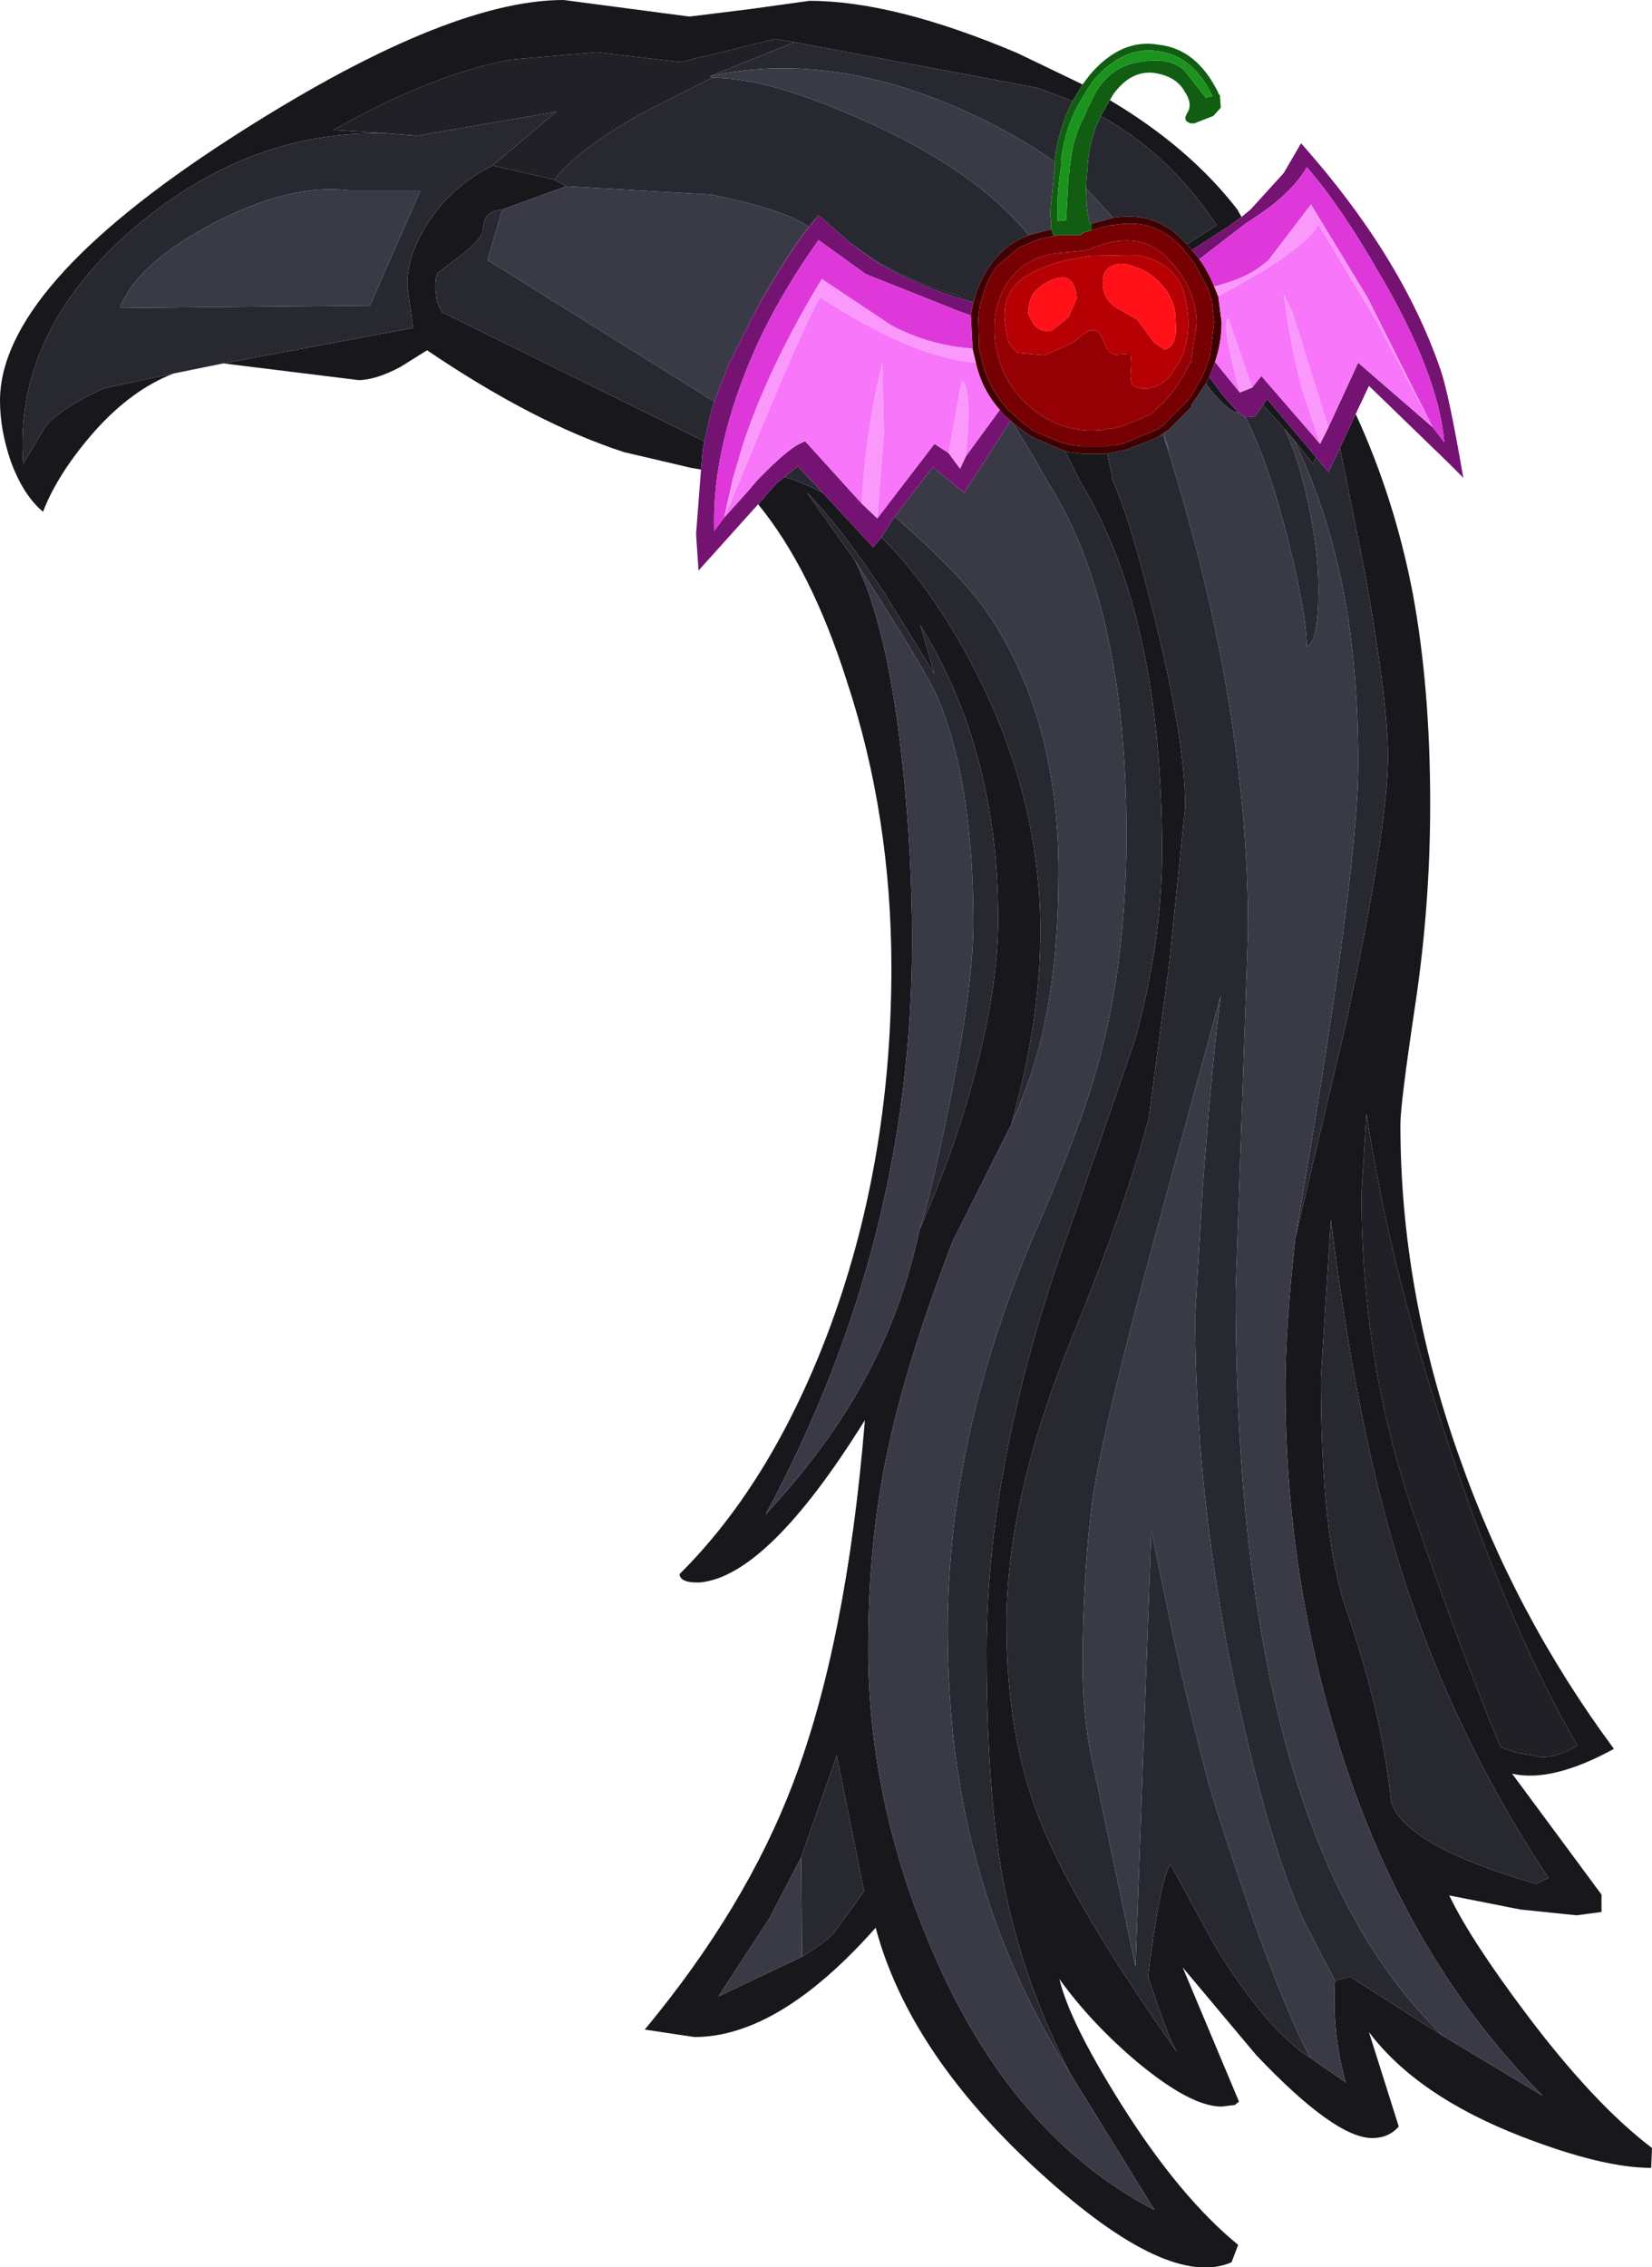 <?xml version="1.0" encoding="UTF-8" standalone="no"?>
<svg xmlns:ffdec="https://www.free-decompiler.com/flash" xmlns:xlink="http://www.w3.org/1999/xlink" ffdec:objectType="shape" height="136.9px" width="99.8px" xmlns="http://www.w3.org/2000/svg">
  <g transform="matrix(1.0, 0.0, 0.0, 1.0, 32.95, 16.4)">
    <path d="M0.55 -5.55 L-3.2 -6.4 0.65 -9.65 -7.75 -8.2 -9.65 -8.35 -12.8 -8.55 Q-6.9 -11.9 -2.1 -12.8 L3.1 -13.25 8.15 -12.65 13.9 -14.05 15.05 -13.85 9.95 -11.8 10.05 -11.7 6.1 -9.7 Q2.0 -7.45 0.55 -5.55 M49.3 55.7 L49.6 50.85 Q51.05 60.5 54.85 71.7 58.5 82.45 62.35 89.0 61.2 89.7 60.15 89.7 L58.55 89.4 57.7 89.1 Q55.3 83.3 52.45 75.0 49.3 65.9 49.3 55.7" fill="#202026" fill-rule="evenodd" stroke="none"/>
    <path d="M-2.6 -3.75 Q-3.75 -3.65 -3.75 -2.65 -3.75 -2.05 -4.95 -1.1 L-6.4 0.0 Q-6.65 0.05 -6.65 1.05 L-6.55 1.85 -6.25 2.45 9.6 10.25 9.5 10.75 9.4 11.95 8.8 11.85 4.75 10.9 Q-0.65 9.15 -7.15 4.75 L-8.75 5.75 Q-10.25 6.55 -11.3 6.55 L-15.35 6.05 -19.4 5.55 -19.5 5.55 -8.0 3.4 -8.35 0.8 Q-8.35 -0.9 -7.25 -2.7 -5.85 -5.05 -3.2 -6.4 L0.55 -5.55 1.25 -5.15 -2.6 -3.75 M-9.65 -8.35 Q-17.75 -8.55 -24.6 -2.85 -32.15 3.5 -31.55 11.6 L-30.2 9.35 Q-29.35 8.3 -26.7 7.05 L-22.45 6.15 Q-24.95 7.1 -27.2 9.6 -29.45 12.15 -30.35 14.5 -31.55 13.5 -32.3 11.45 -32.95 9.55 -32.95 7.8 -32.95 0.95 -19.1 -8.0 -6.1 -16.4 1.1 -16.4 L4.9 -15.9 8.7 -15.4 12.35 -15.85 15.95 -16.35 Q21.05 -16.35 28.5 -13.2 L32.45 -11.3 31.85 -10.3 29.7 -11.1 15.05 -13.85 13.9 -14.05 8.15 -12.65 3.1 -13.25 -2.1 -12.8 Q-6.9 -11.9 -12.8 -8.55 L-9.65 -8.35 M34.1 -10.35 Q38.9 -7.5 41.8 -3.75 L42.05 -3.3 41.3 -2.75 39.05 -1.3 38.75 -1.65 40.55 -2.8 Q37.7 -7.1 33.55 -9.4 L34.1 -10.35 M48.95 8.6 Q51.3 13.7 52.4 19.45 53.45 25.1 53.45 32.15 53.45 38.25 52.55 44.25 51.65 50.25 51.65 51.5 51.65 61.55 55.2 71.55 58.55 81.1 64.55 89.2 60.8 91.25 58.4 90.7 L63.8 98.0 63.8 99.05 62.3 99.25 58.9 98.9 54.6 98.05 Q55.9 100.75 59.25 105.2 63.35 110.65 66.85 113.3 L66.8 114.5 Q63.85 114.5 58.95 112.6 52.65 110.15 49.75 106.3 L51.55 112.0 Q50.95 112.7 49.95 112.7 47.7 112.7 42.95 107.7 L38.5 102.4 41.9 110.5 41.65 110.7 40.85 110.8 Q39.0 110.8 35.8 108.15 33.0 105.8 31.05 103.1 31.65 105.65 34.75 110.6 38.3 116.25 41.85 119.15 L41.45 120.2 Q37.65 121.85 29.95 114.85 22.0 107.65 19.95 100.0 14.1 106.6 9.0 106.6 L6.0 106.15 Q12.1 98.8 14.95 91.3 18.2 82.8 19.3 69.35 13.45 78.75 9.35 79.15 8.15 79.2 8.1 78.65 13.55 73.25 17.0 64.25 20.9 54.0 20.9 42.05 20.9 32.85 18.2 24.7 16.05 17.95 12.85 14.05 L13.95 12.8 14.45 12.4 Q15.6 12.75 16.75 13.35 L19.8 16.65 20.3 16.05 Q22.7 18.4 24.9 22.15 29.9 30.75 29.9 39.8 29.9 44.95 28.4 50.5 L28.15 51.5 24.6 58.55 Q21.7 66.1 20.6 71.55 19.5 76.85 19.5 83.15 19.5 92.4 23.4 101.45 28.15 112.55 36.8 117.05 L31.7 108.8 Q28.8 103.15 27.65 97.15 26.65 91.75 26.65 83.3 26.65 71.4 31.95 57.0 L35.6 46.45 Q37.25 40.5 37.25 35.0 37.25 20.8 32.35 12.75 L31.4 10.85 31.65 10.9 32.4 11.0 33.95 11.0 34.25 12.45 34.2 12.45 Q35.3 14.8 36.85 21.1 38.65 28.4 38.65 32.3 L37.7 41.65 36.45 51.1 Q35.05 56.4 32.0 63.9 27.85 73.9 27.85 81.65 27.85 88.55 29.95 93.7 31.95 98.7 38.15 107.5 37.75 106.85 37.05 104.85 L36.4 102.95 Q37.1 97.25 37.75 96.15 L40.45 101.1 Q43.55 106.15 46.2 107.85 L48.35 109.35 Q47.5 106.35 47.7 103.2 L48.6 102.95 54.25 106.55 60.25 110.15 Q51.45 101.3 47.5 87.5 44.7 77.75 44.7 67.4 44.7 63.85 45.3 58.35 L48.35 45.45 Q50.9 33.65 50.9 29.25 50.9 25.95 49.5 18.15 L48.0 10.65 48.95 8.6 M15.9 -2.7 L16.5 -3.4 15.9 -2.65 Q14.5 -0.85 12.85 2.1 L12.6 2.55 12.95 1.9 Q14.55 -0.95 15.9 -2.7 M18.4 -1.75 L19.65 -0.85 Q21.85 0.55 25.05 1.5 L25.0 1.6 Q21.85 0.6 19.75 -0.75 L18.4 -1.75 M25.8 1.85 L25.9 1.75 25.85 1.85 25.8 1.85 M40.1 6.35 L40.9 7.45 41.85 8.5 Q41.35 8.55 40.15 7.1 L39.9 6.75 40.1 6.35 M43.35 8.05 L43.6 7.7 46.55 11.2 46.35 11.6 45.25 10.2 44.65 9.5 43.35 8.05 M37.2 9.85 L37.25 9.85 37.25 9.95 37.2 9.85 M22.6 57.85 Q24.65 53.25 25.9 48.6 27.35 43.2 27.35 39.05 27.35 28.95 22.65 21.35 L23.5 24.3 20.5 19.45 Q17.8 15.35 15.8 13.35 L18.7 17.45 Q20.7 21.4 21.6 30.0 22.15 35.3 22.15 40.4 22.15 58.65 13.3 75.05 17.1 70.95 19.25 66.95 21.55 62.8 22.6 57.85 M15.5 101.75 Q16.8 100.95 17.4 100.35 L19.25 97.8 17.6 89.6 15.45 95.75 13.55 99.4 10.45 104.15 15.5 101.75 M49.3 55.7 Q49.3 65.9 52.45 75.0 55.3 83.3 57.7 89.1 L58.55 89.4 60.15 89.7 Q61.2 89.7 62.35 89.0 58.5 82.45 54.85 71.7 51.05 60.5 49.6 50.85 L49.3 55.7 M46.85 66.8 Q46.85 76.35 48.35 80.7 50.55 87.05 51.1 92.45 52.05 95.1 59.85 97.35 L60.6 97.0 Q54.55 87.9 51.4 77.45 48.95 69.35 47.45 57.25 L46.85 66.8" fill="#17171c" fill-rule="evenodd" stroke="none"/>
    <path d="M-20.2 -2.85 Q-24.75 -0.4 -25.7 2.2 L-10.6 2.05 -7.55 -4.9 -11.85 -4.9 Q-15.45 -5.35 -20.2 -2.85 M9.6 10.25 L-6.25 2.45 -6.55 1.85 -6.65 1.05 Q-6.65 0.05 -6.4 0.0 L-4.95 -1.1 Q-3.75 -2.05 -3.75 -2.65 -3.75 -3.65 -2.6 -3.75 L-3.5 -0.7 10.2 7.85 10.05 8.3 9.6 10.25 M1.25 -5.15 L0.55 -5.55 Q2.0 -7.45 6.1 -9.7 L10.05 -11.7 Q13.4 -11.75 19.3 -9.1 25.95 -6.15 29.2 -2.2 27.85 -1.7 27.0 -0.55 26.2 0.5 25.9 1.75 L25.8 1.85 25.0 1.6 25.05 1.5 Q21.85 0.55 19.65 -0.85 L18.4 -1.75 16.5 -3.4 15.9 -2.7 Q14.45 -3.75 10.0 -4.65 L1.25 -5.15 M-3.2 -6.4 Q-5.85 -5.05 -7.25 -2.7 -8.35 -0.9 -8.35 0.8 L-8.0 3.4 -19.5 5.55 -22.45 6.15 -26.7 7.05 Q-29.35 8.3 -30.2 9.35 L-31.55 11.6 Q-32.15 3.5 -24.6 -2.85 -17.75 -8.55 -9.65 -8.35 L-7.75 -8.2 0.65 -9.65 -3.2 -6.4 M9.95 -11.8 L15.05 -13.85 29.7 -11.1 31.85 -10.3 Q31.05 -8.75 30.75 -6.75 L30.8 -6.7 30.8 -6.6 Q28.4 -8.35 25.0 -9.85 17.0 -13.35 9.95 -11.8 M32.65 -5.05 L32.8 -6.9 Q33.0 -8.3 33.55 -9.4 37.7 -7.1 40.55 -2.8 L38.75 -1.65 38.5 -1.9 Q36.85 -3.65 34.3 -3.25 L32.65 -5.05 M42.3 8.8 L42.85 8.75 43.35 8.05 44.65 9.5 Q45.45 11.1 46.05 13.85 46.7 16.8 46.7 19.2 46.7 22.35 46.0 22.65 45.95 20.55 44.9 16.35 43.75 11.7 42.3 8.8 M46.55 11.2 L47.3 12.1 48.0 10.65 49.5 18.15 Q50.9 25.95 50.9 29.25 50.9 33.65 48.35 45.45 L45.3 58.35 Q49.1 36.4 49.1 29.7 49.1 24.2 48.3 19.8 47.4 14.75 45.25 10.2 L46.35 11.6 46.55 11.2 M54.25 106.55 L48.6 102.95 47.7 103.2 45.8 99.55 Q44.0 95.55 42.35 88.5 39.25 75.3 39.25 63.05 L39.7 55.45 Q40.25 47.9 40.8 43.7 L36.8 58.35 Q33.35 71.05 32.95 74.95 32.45 79.5 32.45 84.1 32.45 87.55 33.2 90.7 L35.65 102.35 36.6 76.0 37.55 80.6 Q38.6 85.7 39.8 90.25 40.05 91.5 41.95 97.15 44.35 104.3 46.2 107.85 43.55 106.15 40.45 101.1 L37.75 96.15 Q37.1 97.25 36.4 102.95 L37.05 104.85 Q37.75 106.85 38.15 107.5 31.95 98.7 29.95 93.7 27.85 88.55 27.85 81.65 27.85 73.9 32.0 63.9 35.05 56.4 36.45 51.1 L37.7 41.65 38.65 32.3 Q38.65 28.4 36.85 21.1 35.3 14.8 34.2 12.45 L34.25 12.45 33.95 11.0 34.1 10.95 34.4 10.9 35.1 10.75 36.9 10.05 37.2 9.85 37.25 9.95 37.25 9.85 37.3 9.8 37.35 9.75 37.7 10.85 37.3 9.8 Q42.45 25.75 42.45 39.8 L41.7 61.55 Q41.7 94.6 54.25 106.55 M31.4 10.85 L32.35 12.75 Q37.25 20.8 37.25 35.0 37.25 40.5 35.6 46.45 L31.95 57.0 Q26.65 71.4 26.65 83.3 26.65 91.75 27.65 97.15 28.8 103.15 31.7 108.8 27.9 102.75 26.15 96.35 24.3 89.85 24.3 82.0 24.3 70.2 29.7 57.75 32.4 51.5 33.4 47.8 35.1 41.6 35.1 34.0 35.1 20.15 30.35 12.7 L29.35 10.95 28.2 9.1 28.65 9.45 29.25 9.9 29.65 10.1 31.4 10.85 M28.15 51.5 L28.4 50.5 Q29.9 44.95 29.9 39.8 29.9 30.75 24.9 22.15 22.7 18.4 20.3 16.05 L20.9 15.1 21.1 14.8 Q25.2 18.35 26.8 20.75 31.0 27.05 31.0 36.25 31.0 44.35 28.9 49.65 L28.15 51.5 M16.75 13.35 Q15.6 12.75 14.45 12.4 L15.25 11.75 16.75 13.35 M18.7 17.45 L15.8 13.35 Q17.8 15.35 20.5 19.45 L23.5 24.3 22.65 21.35 Q27.35 28.95 27.35 39.05 27.35 43.2 25.9 48.6 24.65 53.25 22.6 57.85 23.2 56.15 24.4 50.3 25.85 43.1 25.85 39.35 25.85 30.95 23.75 25.85 23.05 24.15 18.7 17.45 M15.45 95.75 L17.6 89.6 19.25 97.8 17.4 100.35 Q16.8 100.95 15.5 101.75 L15.45 95.75 M46.85 66.8 L47.45 57.25 Q48.95 69.35 51.4 77.45 54.55 87.9 60.6 97.0 L59.85 97.35 Q52.05 95.1 51.1 92.45 50.55 87.05 48.35 80.7 46.85 76.35 46.85 66.8" fill="#282831" fill-rule="evenodd" stroke="none"/>
    <path d="M-20.2 -2.85 Q-15.45 -5.35 -11.85 -4.9 L-7.55 -4.9 -10.6 2.05 -25.7 2.2 Q-24.75 -0.4 -20.2 -2.85 M10.2 7.85 L-3.5 -0.7 -2.6 -3.75 1.25 -5.15 10.0 -4.65 Q14.45 -3.75 15.9 -2.7 14.55 -0.95 12.95 1.9 L12.6 2.55 11.05 5.65 10.2 7.85 M29.2 -2.2 Q25.95 -6.15 19.3 -9.1 13.4 -11.75 10.05 -11.7 L9.95 -11.8 Q17.0 -13.35 25.0 -9.85 28.4 -8.35 30.8 -6.6 L30.5 -3.7 30.5 -3.35 30.55 -3.05 30.55 -2.55 29.2 -2.2 M33.0 -2.9 L32.9 -2.9 32.8 -3.3 32.75 -3.6 32.7 -4.0 32.65 -5.05 34.3 -3.25 33.0 -2.9 M41.85 8.5 L42.3 8.8 Q43.75 11.7 44.9 16.35 45.95 20.55 46.0 22.65 46.7 22.35 46.7 19.2 46.7 16.8 46.05 13.85 45.45 11.1 44.65 9.5 L45.25 10.2 Q47.4 14.75 48.3 19.8 49.1 24.2 49.1 29.7 49.1 36.4 45.3 58.35 44.7 63.85 44.7 67.4 44.7 77.75 47.5 87.5 51.45 101.3 60.25 110.15 L54.25 106.55 Q41.7 94.6 41.7 61.55 L42.45 39.8 Q42.45 25.75 37.3 9.8 L37.7 10.85 37.35 9.75 37.65 9.55 39.05 8.15 39.05 8.0 39.1 7.95 39.9 6.75 40.15 7.1 Q41.35 8.55 41.85 8.5 M47.7 103.2 Q47.5 106.35 48.35 109.35 L46.2 107.85 Q44.35 104.3 41.95 97.15 40.05 91.5 39.8 90.25 38.6 85.7 37.55 80.6 L36.6 76.0 35.65 102.35 33.2 90.7 Q32.45 87.55 32.45 84.1 32.45 79.5 32.95 74.95 33.35 71.05 36.8 58.35 L40.8 43.7 Q40.25 47.9 39.7 55.45 L39.25 63.05 Q39.25 75.3 42.35 88.5 44.0 95.55 45.8 99.55 L47.7 103.2 M31.7 108.8 L36.8 117.05 Q28.15 112.55 23.4 101.45 19.5 92.4 19.5 83.15 19.5 76.85 20.6 71.55 21.7 66.1 24.6 58.55 L28.15 51.5 28.9 49.65 Q31.0 44.35 31.0 36.25 31.0 27.05 26.8 20.75 25.2 18.35 21.1 14.8 L23.4 11.8 25.3 13.35 28.1 9.0 28.2 9.1 29.35 10.95 30.35 12.7 Q35.1 20.15 35.1 34.0 35.1 41.6 33.4 47.8 32.4 51.5 29.7 57.75 24.3 70.2 24.3 82.0 24.3 89.85 26.15 96.35 27.9 102.75 31.7 108.8 M18.7 17.45 Q23.05 24.15 23.75 25.85 25.85 30.95 25.85 39.35 25.85 43.1 24.4 50.3 23.2 56.15 22.6 57.85 21.55 62.8 19.25 66.95 17.1 70.95 13.3 75.05 22.15 58.65 22.15 40.4 22.15 35.3 21.6 30.0 20.7 21.4 18.7 17.45 M15.45 95.75 L15.5 101.75 10.45 104.15 13.55 99.4 15.45 95.75" fill="#3a3a47" fill-rule="evenodd" stroke="none"/>
    <path d="M9.6 10.25 L10.05 8.3 10.2 7.85 11.05 5.65 12.6 2.55 12.85 2.1 Q14.5 -0.85 15.9 -2.65 L16.5 -3.4 18.4 -1.75 19.75 -0.75 Q21.85 0.6 25.0 1.6 L25.8 1.85 25.85 1.85 25.7 2.65 25.0 2.4 24.75 2.3 19.35 0.15 16.5 -1.9 Q14.5 0.9 13.1 3.75 11.0 8.15 10.4 12.2 10.15 13.95 10.2 15.65 L10.8 14.85 12.2 13.3 12.75 12.65 Q14.8 10.5 15.7 10.25 L19.1 14.0 20.05 14.9 23.5 10.4 24.35 10.95 25.05 11.9 25.4 11.15 27.45 8.35 27.7 8.65 28.1 9.0 25.3 13.35 23.4 11.8 21.1 14.8 20.9 15.1 20.3 16.05 19.8 16.65 16.75 13.35 15.25 11.75 14.45 12.4 13.95 12.8 12.85 14.05 9.25 18.05 9.1 15.85 9.4 11.95 9.5 10.75 9.6 10.25 M42.05 -3.3 L42.6 -3.75 44.6 -5.95 45.65 -7.75 Q51.7 -0.95 54.05 5.85 54.55 7.2 55.45 12.45 L54.5 11.5 49.75 6.9 48.95 8.6 48.0 10.65 47.3 12.1 46.55 11.2 43.6 7.7 43.35 8.05 42.85 8.75 42.3 8.8 41.85 8.5 40.9 7.45 40.1 6.35 40.45 5.45 41.95 7.3 42.7 7.0 43.25 6.3 46.8 10.4 47.3 9.4 49.1 5.5 53.6 9.4 54.3 10.3 Q53.95 6.2 50.4 0.15 48.05 -3.95 46.0 -6.3 45.05 -4.7 42.9 -3.3 L42.3 -2.9 39.5 -0.75 39.05 -1.3 41.3 -2.75 42.05 -3.3" fill="#751373" fill-rule="evenodd" stroke="none"/>
    <path d="M25.9 1.75 Q26.2 0.5 27.0 -0.55 27.85 -1.7 29.2 -2.2 L30.55 -2.55 30.6 -2.45 30.7 -2.15 29.8 -1.95 28.6 -1.45 27.3 -0.35 Q26.7 0.45 26.45 1.35 L26.25 2.0 26.15 2.8 26.2 4.55 26.2 4.65 26.4 5.5 Q26.75 6.9 27.7 8.05 L27.95 8.35 28.35 8.7 28.85 9.15 29.2 9.4 29.25 9.45 29.55 9.65 31.1 10.3 31.65 10.45 32.35 10.55 33.85 10.55 34.05 10.5 34.35 10.5 35.0 10.35 36.8 9.6 37.05 9.5 37.1 9.45 37.15 9.4 37.25 9.35 37.45 9.15 38.7 7.9 38.95 7.6 39.65 6.4 39.85 5.95 40.15 5.1 40.4 3.05 40.25 1.7 40.0 0.95 39.2 -0.5 38.75 -1.1 38.45 -1.45 38.25 -1.65 Q36.75 -3.15 34.6 -2.85 L34.25 -2.8 34.1 -2.8 33.0 -2.5 33.0 -2.75 33.0 -2.9 34.3 -3.25 Q36.85 -3.65 38.5 -1.9 L38.75 -1.65 39.05 -1.3 39.5 -0.75 Q40.05 0.0 40.4 0.9 L40.65 1.5 40.85 3.05 Q40.85 4.3 40.45 5.45 L40.1 6.35 39.9 6.75 39.1 7.95 39.05 8.0 39.05 8.15 37.65 9.55 37.35 9.75 37.3 9.8 37.25 9.85 37.2 9.85 36.9 10.05 35.1 10.75 34.4 10.9 34.1 10.95 33.95 11.0 32.4 11.0 31.65 10.9 31.4 10.85 29.65 10.1 29.25 9.9 28.65 9.45 28.2 9.1 28.1 9.0 27.7 8.65 27.45 8.35 Q26.35 7.1 26.0 5.5 L25.8 4.65 25.8 4.55 25.7 2.65 25.85 1.85 25.9 1.75" fill="#400002" fill-rule="evenodd" stroke="none"/>
    <path d="M33.0 -2.5 L34.1 -2.8 34.25 -2.8 34.6 -2.85 Q36.75 -3.15 38.25 -1.65 L38.45 -1.45 38.75 -1.1 39.2 -0.5 40.0 0.95 40.25 1.7 40.4 3.05 40.15 5.1 39.85 5.95 39.65 6.4 38.95 7.6 38.7 7.9 37.45 9.15 37.25 9.35 37.15 9.4 37.1 9.45 37.05 9.5 36.8 9.6 35.0 10.35 34.35 10.5 34.05 10.5 33.85 10.55 32.35 10.55 31.65 10.45 31.1 10.3 29.55 9.65 29.25 9.45 29.2 9.4 28.85 9.15 28.35 8.7 27.95 8.35 27.7 8.05 Q26.75 6.9 26.4 5.5 L26.2 4.65 26.2 4.55 26.15 2.8 26.25 2.0 26.45 1.35 Q26.7 0.45 27.3 -0.35 L28.6 -1.45 29.8 -1.95 30.7 -2.15 31.0 -2.2 32.3 -2.2 32.6 -2.4 32.7 -2.4 33.0 -2.5 M32.4 -1.25 L31.3 -1.15 Q29.2 -1.0 28.15 0.35 26.85 2.0 27.2 4.45 27.6 6.85 29.5 8.35 31.35 9.8 33.65 9.55 L33.95 9.5 34.15 9.5 34.8 9.35 36.5 8.65 36.6 8.6 36.7 8.5 36.9 8.3 37.35 7.9 37.9 7.25 38.45 6.45 38.9 5.6 39.0 5.45 39.35 3.1 Q39.3 0.9 37.5 -0.9 35.75 -2.6 32.85 -1.35 L32.65 -1.3 32.4 -1.25" fill="#770003" fill-rule="evenodd" stroke="none"/>
    <path d="M32.45 -11.3 L32.9 -11.9 Q34.8 -14.1 37.05 -13.7 39.35 -13.45 40.65 -10.8 L40.65 -10.75 40.75 -10.65 40.75 -10.6 40.8 -9.9 40.35 -9.4 39.2 -8.95 38.95 -8.95 38.7 -9.1 38.65 -9.3 38.75 -9.55 Q39.15 -10.1 38.6 -10.9 38.1 -11.8 36.75 -12.0 35.35 -12.15 34.3 -10.7 L34.1 -10.35 33.55 -9.4 Q33.0 -8.3 32.8 -6.9 L32.65 -5.05 32.7 -4.0 32.75 -3.6 32.8 -3.3 32.9 -2.9 33.0 -2.9 33.0 -2.75 33.0 -2.5 32.7 -2.4 32.6 -2.4 32.3 -2.2 31.0 -2.2 30.7 -2.15 30.6 -2.45 30.55 -2.55 30.55 -3.05 30.5 -3.35 30.5 -3.7 30.8 -6.6 30.8 -6.7 30.75 -6.75 Q31.05 -8.75 31.85 -10.3 L32.45 -11.3 M32.55 -9.35 L32.75 -9.85 33.25 -10.85 Q34.15 -12.3 35.6 -12.6 37.65 -13.05 38.6 -12.15 L39.9 -10.5 40.3 -10.6 Q39.1 -13.05 37.05 -13.3 34.95 -13.65 33.15 -11.6 L32.8 -11.1 32.2 -10.1 Q31.4 -8.65 31.15 -6.75 L31.2 -6.7 31.15 -6.35 Q30.85 -4.35 30.95 -3.05 L31.45 -3.1 31.6 -5.8 31.65 -5.95 Q31.8 -8.05 32.55 -9.35" fill="#115e13" fill-rule="evenodd" stroke="none"/>
    <path d="M32.55 -9.35 Q31.8 -8.05 31.65 -5.95 L31.6 -5.8 31.45 -3.1 30.95 -3.05 Q30.85 -4.35 31.15 -6.35 L31.2 -6.7 31.15 -6.75 Q31.4 -8.65 32.2 -10.1 L32.8 -11.1 33.15 -11.6 Q34.95 -13.65 37.05 -13.3 39.1 -13.05 40.3 -10.6 L39.9 -10.5 38.6 -12.15 Q37.65 -13.05 35.6 -12.6 34.15 -12.3 33.25 -10.85 L32.75 -9.85 32.55 -9.35" fill="#1b941e" fill-rule="evenodd" stroke="none"/>
    <path d="M32.4 -1.25 L32.65 -1.3 32.85 -1.35 Q35.75 -2.6 37.5 -0.9 39.3 0.9 39.35 3.1 L39.0 5.45 38.9 5.6 38.45 6.45 37.9 7.25 37.35 7.9 36.9 8.3 36.7 8.5 36.6 8.6 36.5 8.65 34.8 9.35 34.15 9.5 33.95 9.5 33.65 9.55 Q31.35 9.8 29.5 8.35 27.6 6.85 27.2 4.45 26.85 2.0 28.15 0.35 29.2 -1.0 31.3 -1.15 L32.4 -1.25 M32.95 -0.95 L31.5 -0.7 Q29.6 -0.25 28.6 0.6 27.6 1.55 27.75 3.0 27.9 4.2 28.1 4.45 L28.5 4.9 30.15 5.05 31.85 4.3 32.4 3.85 Q33.3 3.1 33.7 4.15 34.05 5.15 34.65 5.0 L35.35 4.95 35.4 5.6 35.35 6.3 35.4 6.75 Q35.65 7.1 36.35 7.05 37.1 7.0 37.7 6.35 L38.3 5.45 38.55 4.9 Q38.95 3.65 38.8 2.5 38.65 1.15 38.25 0.55 37.55 -0.65 35.7 -1.0 L32.95 -0.95" fill="#950004" fill-rule="evenodd" stroke="none"/>
    <path d="M32.95 -0.95 L35.7 -1.0 Q37.55 -0.65 38.25 0.55 38.65 1.15 38.8 2.5 38.95 3.65 38.55 4.9 L38.3 5.45 37.7 6.35 Q37.1 7.0 36.35 7.05 35.65 7.1 35.4 6.75 L35.35 6.3 35.4 5.6 35.35 4.95 34.65 5.0 Q34.05 5.15 33.7 4.15 33.3 3.1 32.4 3.85 L31.85 4.3 30.15 5.05 28.5 4.9 28.1 4.45 Q27.9 4.2 27.75 3.0 27.6 1.55 28.6 0.6 29.6 -0.25 31.5 -0.7 L32.95 -0.95 M34.15 -0.3 Q33.55 0.0 33.7 1.05 33.8 1.6 34.25 2.0 L34.45 2.15 35.75 2.9 36.5 3.9 36.6 4.0 36.6 4.05 36.7 4.2 36.8 4.3 37.4 4.7 Q38.0 4.6 38.1 3.6 L38.05 2.55 Q37.95 1.55 37.15 0.7 36.45 -0.05 35.55 -0.3 34.7 -0.65 34.15 -0.3 M31.6 2.75 L32.1 1.6 Q31.95 -0.15 30.5 0.55 29.9 0.8 29.45 1.35 29.25 1.75 29.2 2.1 L29.15 2.5 29.45 3.1 Q29.8 3.65 30.55 3.6 L31.6 2.75" fill="#b70004" fill-rule="evenodd" stroke="none"/>
    <path d="M34.15 -0.3 Q34.7 -0.65 35.55 -0.3 36.45 -0.05 37.15 0.7 37.95 1.55 38.05 2.55 L38.1 3.6 Q38.0 4.6 37.4 4.7 L36.8 4.3 36.7 4.2 36.6 4.05 36.6 4.0 36.5 3.9 35.75 2.9 34.45 2.15 34.25 2.0 Q33.8 1.6 33.7 1.05 33.55 0.0 34.15 -0.3 M31.6 2.75 L30.55 3.6 Q29.8 3.65 29.45 3.1 L29.15 2.5 29.2 2.1 Q29.25 1.75 29.45 1.35 29.9 0.8 30.5 0.55 31.95 -0.15 32.1 1.6 L31.6 2.75" fill="#ff1117" fill-rule="evenodd" stroke="none"/>
    <path d="M53.6 9.4 L49.65 1.55 46.25 -4.05 43.65 -0.65 43.45 -0.5 Q42.4 0.4 40.4 0.9 40.05 0.0 39.5 -0.75 L42.3 -2.9 42.9 -3.3 Q45.05 -4.7 46.0 -6.3 48.05 -3.95 50.4 0.15 53.95 6.2 54.3 10.3 L53.6 9.4 M25.7 2.65 L25.8 4.55 25.8 4.65 Q23.15 4.45 20.9 3.25 L16.7 0.45 Q13.45 5.8 11.9 10.55 L11.3 12.6 10.8 14.85 10.2 15.65 Q10.15 13.95 10.4 12.2 11.0 8.15 13.1 3.75 14.5 0.9 16.5 -1.9 L19.35 0.15 24.75 2.3 25.0 2.4 25.7 2.65" fill="#de38da" fill-rule="evenodd" stroke="none"/>
    <path d="M40.4 0.9 Q42.4 0.4 43.45 -0.5 L43.65 -0.65 46.25 -4.05 49.65 1.55 53.6 9.4 50.15 2.9 46.7 -2.85 Q46.35 -2.0 43.85 -0.35 L43.45 -0.1 40.65 1.5 40.4 0.9 M47.3 9.4 L46.8 10.4 45.75 7.25 Q45.0 4.55 44.6 1.35 L45.15 2.5 47.3 9.4 M42.7 7.0 L41.95 7.3 Q40.8 3.1 41.25 2.8 L42.7 7.0 M25.8 4.65 L26.0 5.5 Q22.2 5.2 16.6 1.55 15.6 3.2 11.65 12.85 L10.8 14.85 11.3 12.6 11.9 10.55 Q13.45 5.8 16.7 0.45 L20.9 3.25 Q23.15 4.45 25.8 4.65 M24.35 10.95 L25.15 6.6 Q25.8 6.85 25.4 11.15 L25.05 11.9 24.35 10.95 M19.1 14.0 Q19.35 9.55 20.35 5.55 L20.45 9.8 20.05 14.9 19.1 14.0" fill="#fa98fc" fill-rule="evenodd" stroke="none"/>
    <path d="M40.65 1.5 L43.45 -0.1 43.85 -0.35 Q46.35 -2.0 46.7 -2.85 L50.15 2.9 53.6 9.4 49.1 5.5 47.3 9.4 45.15 2.5 44.6 1.35 Q45.0 4.55 45.75 7.25 L46.8 10.4 43.25 6.3 42.7 7.0 41.25 2.8 Q40.8 3.1 41.95 7.3 L40.45 5.45 Q40.85 4.3 40.85 3.05 L40.65 1.5 M26.0 5.5 Q26.35 7.1 27.45 8.35 L25.4 11.15 Q25.8 6.85 25.15 6.6 L24.35 10.95 23.5 10.4 20.05 14.9 20.45 9.8 20.35 5.55 Q19.35 9.55 19.1 14.0 L15.7 10.25 Q14.8 10.5 12.75 12.65 L12.2 13.3 10.8 14.85 11.65 12.85 Q15.6 3.2 16.6 1.55 22.2 5.2 26.0 5.5" fill="#f776fa" fill-rule="evenodd" stroke="none"/>
  </g>
</svg>
